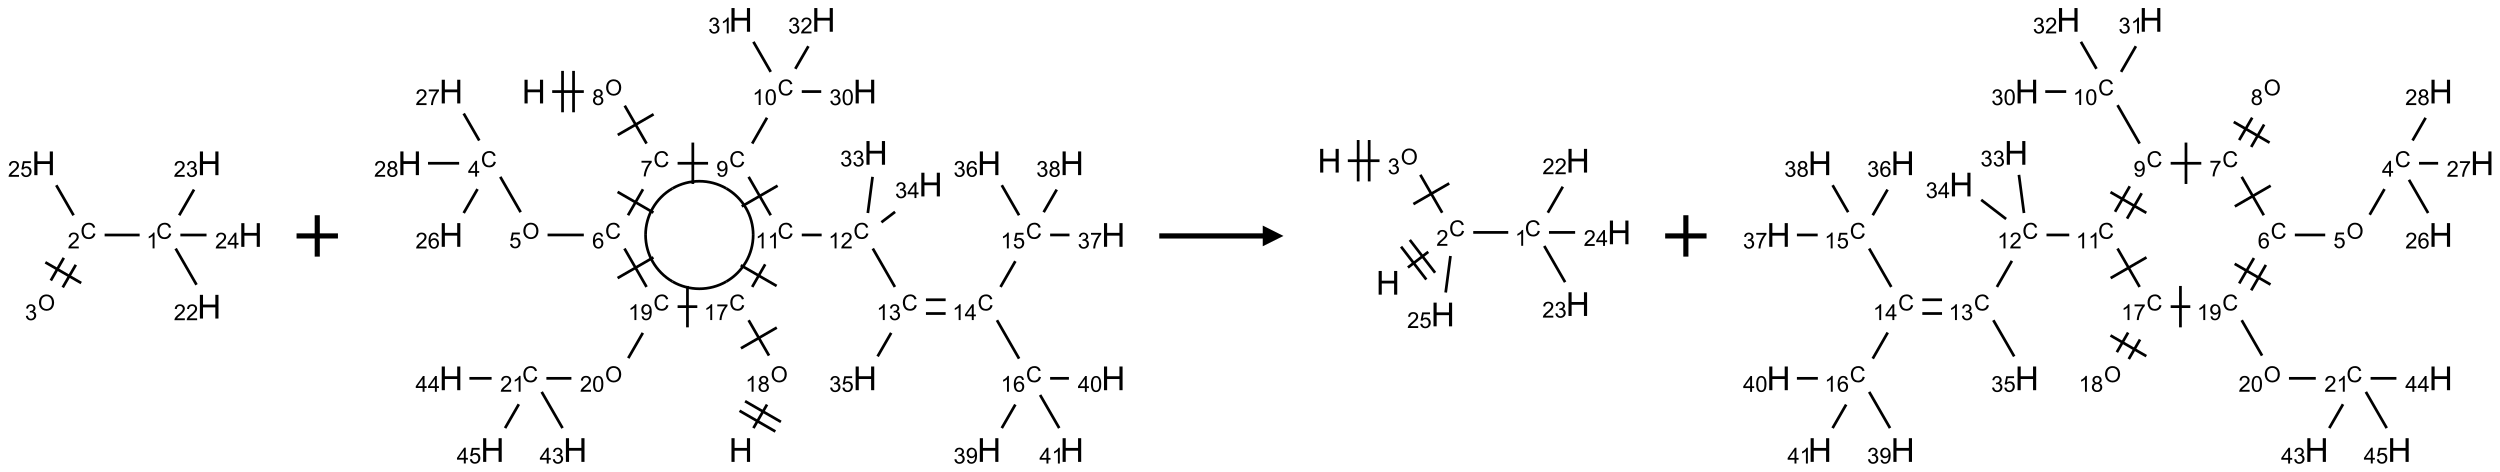 <?xml version="1.0" encoding="UTF-8"?>
<svg xmlns="http://www.w3.org/2000/svg" xmlns:xlink="http://www.w3.org/1999/xlink" width="1208" height="228" viewBox="0 0 1208 228">
<defs>
<g>
<g id="glyph-0-0">
<path d="M 1.332 0 L 1.332 -6.668 L 6.668 -6.668 L 6.668 0 Z M 1.5 -0.168 L 6.5 -0.168 L 6.5 -6.5 L 1.5 -6.5 Z M 1.5 -0.168 "/>
</g>
<g id="glyph-0-1">
<path d="M 6.27 -2.676 L 7.281 -2.422 C 7.07 -1.594 6.688 -0.961 6.137 -0.523 C 5.586 -0.086 4.914 0.129 4.121 0.129 C 3.297 0.129 2.629 -0.039 2.113 -0.371 C 1.598 -0.707 1.203 -1.191 0.934 -1.828 C 0.664 -2.465 0.531 -3.145 0.531 -3.875 C 0.531 -4.672 0.684 -5.363 0.988 -5.957 C 1.293 -6.547 1.723 -6.996 2.285 -7.305 C 2.844 -7.613 3.461 -7.766 4.137 -7.766 C 4.898 -7.766 5.543 -7.57 6.062 -7.184 C 6.582 -6.793 6.945 -6.246 7.152 -5.543 L 6.156 -5.309 C 5.98 -5.863 5.723 -6.266 5.387 -6.52 C 5.051 -6.773 4.625 -6.902 4.113 -6.902 C 3.527 -6.902 3.039 -6.762 2.645 -6.48 C 2.25 -6.199 1.973 -5.82 1.812 -5.348 C 1.652 -4.871 1.574 -4.383 1.574 -3.879 C 1.574 -3.23 1.668 -2.664 1.855 -2.18 C 2.047 -1.695 2.34 -1.332 2.738 -1.094 C 3.137 -0.855 3.57 -0.734 4.035 -0.734 C 4.602 -0.734 5.082 -0.898 5.473 -1.223 C 5.867 -1.551 6.133 -2.035 6.27 -2.676 Z M 6.27 -2.676 "/>
</g>
<g id="glyph-0-2">
<path d="M 3.973 0 L 3.035 0 L 3.035 -5.973 C 2.809 -5.758 2.516 -5.543 2.148 -5.328 C 1.781 -5.113 1.453 -4.953 1.16 -4.844 L 1.16 -5.75 C 1.684 -5.996 2.145 -6.297 2.535 -6.645 C 2.93 -6.996 3.207 -7.336 3.371 -7.668 L 3.973 -7.668 Z M 3.973 0 "/>
</g>
<g id="glyph-0-3">
<path d="M 5.371 -0.902 L 5.371 0 L 0.324 0 C 0.316 -0.227 0.352 -0.441 0.434 -0.652 C 0.562 -0.996 0.766 -1.332 1.051 -1.668 C 1.332 -2 1.742 -2.387 2.277 -2.824 C 3.105 -3.504 3.668 -4.043 3.957 -4.441 C 4.25 -4.84 4.395 -5.215 4.395 -5.566 C 4.395 -5.938 4.262 -6.254 3.996 -6.508 C 3.73 -6.762 3.387 -6.891 2.957 -6.891 C 2.508 -6.891 2.145 -6.754 1.875 -6.484 C 1.605 -6.215 1.469 -5.84 1.465 -5.359 L 0.5 -5.457 C 0.566 -6.176 0.812 -6.727 1.246 -7.102 C 1.676 -7.477 2.254 -7.668 2.98 -7.668 C 3.711 -7.668 4.293 -7.465 4.719 -7.059 C 5.145 -6.652 5.359 -6.148 5.359 -5.547 C 5.359 -5.242 5.297 -4.941 5.172 -4.645 C 5.047 -4.352 4.84 -4.039 4.551 -3.715 C 4.262 -3.387 3.777 -2.938 3.105 -2.371 C 2.543 -1.898 2.18 -1.578 2.02 -1.41 C 1.859 -1.242 1.73 -1.07 1.625 -0.902 Z M 5.371 -0.902 "/>
</g>
<g id="glyph-0-4">
<path d="M 0.516 -3.719 C 0.516 -4.984 0.855 -5.977 1.535 -6.695 C 2.215 -7.414 3.094 -7.77 4.172 -7.77 C 4.875 -7.77 5.512 -7.602 6.078 -7.266 C 6.645 -6.93 7.074 -6.461 7.371 -5.855 C 7.668 -5.254 7.816 -4.57 7.816 -3.809 C 7.816 -3.035 7.66 -2.34 7.348 -1.73 C 7.035 -1.117 6.594 -0.656 6.02 -0.34 C 5.449 -0.027 4.828 0.129 4.168 0.129 C 3.449 0.129 2.805 -0.043 2.238 -0.391 C 1.672 -0.738 1.246 -1.211 0.953 -1.812 C 0.66 -2.414 0.516 -3.047 0.516 -3.719 Z M 1.559 -3.703 C 1.559 -2.781 1.805 -2.059 2.301 -1.527 C 2.793 -1 3.414 -0.734 4.16 -0.734 C 4.922 -0.734 5.547 -1 6.039 -1.535 C 6.531 -2.07 6.777 -2.828 6.777 -3.812 C 6.777 -4.434 6.672 -4.977 6.461 -5.441 C 6.25 -5.902 5.945 -6.262 5.539 -6.52 C 5.133 -6.773 4.68 -6.902 4.176 -6.902 C 3.461 -6.902 2.848 -6.656 2.332 -6.164 C 1.816 -5.672 1.559 -4.852 1.559 -3.703 Z M 1.559 -3.703 "/>
</g>
<g id="glyph-0-5">
<path d="M 0.449 -2.016 L 1.387 -2.141 C 1.492 -1.609 1.676 -1.227 1.934 -0.992 C 2.191 -0.758 2.508 -0.641 2.879 -0.641 C 3.32 -0.641 3.695 -0.793 3.996 -1.098 C 4.301 -1.402 4.453 -1.781 4.453 -2.234 C 4.453 -2.664 4.312 -3.02 4.031 -3.301 C 3.75 -3.578 3.391 -3.719 2.957 -3.719 C 2.781 -3.719 2.562 -3.684 2.297 -3.613 L 2.402 -4.438 C 2.465 -4.43 2.516 -4.426 2.551 -4.426 C 2.949 -4.426 3.312 -4.531 3.629 -4.738 C 3.949 -4.949 4.109 -5.27 4.109 -5.703 C 4.109 -6.047 3.992 -6.332 3.762 -6.559 C 3.527 -6.785 3.227 -6.895 2.859 -6.895 C 2.496 -6.895 2.191 -6.781 1.949 -6.551 C 1.707 -6.324 1.547 -5.98 1.48 -5.52 L 0.543 -5.688 C 0.656 -6.316 0.918 -6.805 1.324 -7.148 C 1.73 -7.492 2.234 -7.668 2.84 -7.668 C 3.254 -7.668 3.641 -7.578 3.988 -7.398 C 4.34 -7.219 4.609 -6.977 4.793 -6.668 C 4.98 -6.359 5.074 -6.031 5.074 -5.684 C 5.074 -5.352 4.984 -5.051 4.809 -4.781 C 4.629 -4.512 4.367 -4.297 4.02 -4.137 C 4.473 -4.031 4.824 -3.816 5.074 -3.488 C 5.324 -3.16 5.449 -2.75 5.449 -2.254 C 5.449 -1.59 5.203 -1.023 4.719 -0.559 C 4.234 -0.098 3.617 0.137 2.875 0.137 C 2.203 0.137 1.648 -0.062 1.207 -0.465 C 0.762 -0.863 0.512 -1.379 0.449 -2.016 Z M 0.449 -2.016 "/>
</g>
<g id="glyph-0-6">
<path d="M 0.441 -2 L 1.426 -2.082 C 1.5 -1.605 1.668 -1.242 1.934 -1.004 C 2.199 -0.762 2.52 -0.641 2.895 -0.641 C 3.348 -0.641 3.73 -0.812 4.043 -1.152 C 4.355 -1.492 4.512 -1.941 4.512 -2.504 C 4.512 -3.039 4.359 -3.461 4.059 -3.77 C 3.758 -4.078 3.367 -4.234 2.879 -4.234 C 2.578 -4.234 2.305 -4.164 2.062 -4.027 C 1.82 -3.891 1.629 -3.715 1.488 -3.496 L 0.609 -3.609 L 1.348 -7.531 L 5.145 -7.531 L 5.145 -6.637 L 2.098 -6.637 L 1.688 -4.582 C 2.145 -4.902 2.625 -5.062 3.129 -5.062 C 3.797 -5.062 4.359 -4.832 4.816 -4.371 C 5.277 -3.91 5.504 -3.312 5.504 -2.59 C 5.504 -1.898 5.305 -1.301 4.902 -0.797 C 4.41 -0.18 3.742 0.129 2.895 0.129 C 2.199 0.129 1.633 -0.062 1.195 -0.453 C 0.758 -0.844 0.504 -1.359 0.441 -2 Z M 0.441 -2 "/>
</g>
<g id="glyph-0-7">
<path d="M 3.449 0 L 3.449 -1.828 L 0.137 -1.828 L 0.137 -2.688 L 3.621 -7.637 L 4.387 -7.637 L 4.387 -2.688 L 5.418 -2.688 L 5.418 -1.828 L 4.387 -1.828 L 4.387 0 Z M 3.449 -2.688 L 3.449 -6.129 L 1.059 -2.688 Z M 3.449 -2.688 "/>
</g>
<g id="glyph-0-8">
<path d="M 1.887 -4.141 C 1.496 -4.281 1.207 -4.484 1.02 -4.75 C 0.832 -5.016 0.738 -5.328 0.738 -5.699 C 0.738 -6.254 0.938 -6.719 1.34 -7.098 C 1.738 -7.477 2.27 -7.668 2.934 -7.668 C 3.598 -7.668 4.137 -7.473 4.543 -7.086 C 4.949 -6.699 5.152 -6.227 5.152 -5.672 C 5.152 -5.316 5.059 -5.008 4.871 -4.746 C 4.688 -4.484 4.406 -4.281 4.027 -4.141 C 4.496 -3.988 4.852 -3.742 5.098 -3.402 C 5.34 -3.062 5.465 -2.656 5.465 -2.184 C 5.465 -1.531 5.234 -0.98 4.77 -0.535 C 4.309 -0.09 3.703 0.129 2.949 0.129 C 2.195 0.129 1.586 -0.094 1.125 -0.539 C 0.664 -0.984 0.434 -1.543 0.434 -2.207 C 0.434 -2.703 0.559 -3.121 0.809 -3.457 C 1.062 -3.793 1.422 -4.02 1.887 -4.141 Z M 1.699 -5.73 C 1.699 -5.367 1.812 -5.074 2.047 -4.844 C 2.281 -4.613 2.582 -4.5 2.953 -4.5 C 3.312 -4.5 3.609 -4.613 3.84 -4.84 C 4.07 -5.066 4.188 -5.348 4.188 -5.676 C 4.188 -6.02 4.07 -6.309 3.832 -6.543 C 3.594 -6.777 3.297 -6.895 2.941 -6.895 C 2.586 -6.895 2.289 -6.781 2.051 -6.551 C 1.816 -6.324 1.699 -6.047 1.699 -5.73 Z M 1.395 -2.203 C 1.395 -1.938 1.461 -1.676 1.586 -1.426 C 1.711 -1.176 1.902 -0.984 2.152 -0.848 C 2.402 -0.711 2.672 -0.641 2.957 -0.641 C 3.406 -0.641 3.777 -0.785 4.066 -1.074 C 4.359 -1.363 4.504 -1.727 4.504 -2.172 C 4.504 -2.625 4.355 -2.996 4.055 -3.293 C 3.754 -3.586 3.379 -3.734 2.926 -3.734 C 2.484 -3.734 2.121 -3.59 1.832 -3.297 C 1.543 -3.004 1.395 -2.641 1.395 -2.203 Z M 1.395 -2.203 "/>
</g>
<g id="glyph-0-9">
<path d="M 0.504 -6.637 L 0.504 -7.535 L 5.449 -7.535 L 5.449 -6.809 C 4.961 -6.289 4.48 -5.602 4.004 -4.746 C 3.527 -3.887 3.156 -3.004 2.895 -2.098 C 2.707 -1.461 2.59 -0.762 2.535 0 L 1.574 0 C 1.582 -0.602 1.703 -1.328 1.926 -2.176 C 2.152 -3.027 2.477 -3.848 2.898 -4.637 C 3.32 -5.426 3.77 -6.094 4.246 -6.637 Z M 0.504 -6.637 "/>
</g>
<g id="glyph-0-10">
<path d="M 5.309 -5.766 L 4.375 -5.691 C 4.293 -6.059 4.172 -6.328 4.02 -6.496 C 3.766 -6.762 3.453 -6.895 3.082 -6.895 C 2.785 -6.895 2.523 -6.812 2.297 -6.645 C 2 -6.43 1.77 -6.117 1.598 -5.703 C 1.43 -5.289 1.34 -4.703 1.332 -3.938 C 1.559 -4.281 1.836 -4.535 2.16 -4.703 C 2.488 -4.871 2.828 -4.953 3.188 -4.953 C 3.812 -4.953 4.344 -4.723 4.785 -4.262 C 5.223 -3.801 5.441 -3.207 5.441 -2.48 C 5.441 -2 5.34 -1.555 5.133 -1.145 C 4.926 -0.73 4.641 -0.418 4.281 -0.199 C 3.922 0.02 3.512 0.129 3.051 0.129 C 2.27 0.129 1.633 -0.156 1.141 -0.73 C 0.648 -1.305 0.402 -2.254 0.402 -3.574 C 0.402 -5.051 0.672 -6.121 1.219 -6.793 C 1.695 -7.375 2.336 -7.668 3.141 -7.668 C 3.742 -7.668 4.234 -7.5 4.617 -7.16 C 5 -6.824 5.23 -6.359 5.309 -5.766 Z M 1.48 -2.473 C 1.48 -2.152 1.547 -1.844 1.684 -1.547 C 1.82 -1.25 2.016 -1.027 2.262 -0.871 C 2.508 -0.719 2.766 -0.641 3.035 -0.641 C 3.434 -0.641 3.773 -0.801 4.059 -1.121 C 4.344 -1.441 4.484 -1.875 4.484 -2.422 C 4.484 -2.949 4.344 -3.367 4.062 -3.668 C 3.781 -3.973 3.426 -4.125 3 -4.125 C 2.578 -4.125 2.219 -3.973 1.922 -3.668 C 1.625 -3.363 1.48 -2.969 1.48 -2.473 Z M 1.48 -2.473 "/>
</g>
<g id="glyph-0-11">
<path d="M 0.582 -1.766 L 1.484 -1.848 C 1.562 -1.426 1.707 -1.117 1.922 -0.926 C 2.137 -0.734 2.414 -0.641 2.75 -0.641 C 3.039 -0.641 3.289 -0.707 3.508 -0.84 C 3.727 -0.973 3.902 -1.148 4.043 -1.367 C 4.18 -1.586 4.297 -1.887 4.391 -2.262 C 4.484 -2.637 4.531 -3.016 4.531 -3.406 C 4.531 -3.449 4.531 -3.512 4.527 -3.594 C 4.34 -3.297 4.082 -3.055 3.758 -2.867 C 3.434 -2.68 3.082 -2.59 2.703 -2.59 C 2.07 -2.59 1.535 -2.816 1.098 -3.277 C 0.66 -3.734 0.441 -4.34 0.441 -5.09 C 0.441 -5.863 0.672 -6.484 1.129 -6.957 C 1.586 -7.43 2.156 -7.668 2.844 -7.668 C 3.34 -7.668 3.793 -7.531 4.207 -7.266 C 4.617 -7 4.93 -6.617 5.145 -6.121 C 5.355 -5.629 5.465 -4.91 5.465 -3.973 C 5.465 -2.996 5.359 -2.223 5.145 -1.645 C 4.934 -1.066 4.617 -0.625 4.199 -0.324 C 3.781 -0.02 3.293 0.129 2.73 0.129 C 2.133 0.129 1.645 -0.035 1.266 -0.367 C 0.887 -0.699 0.66 -1.164 0.582 -1.766 Z M 4.422 -5.137 C 4.422 -5.676 4.277 -6.102 3.992 -6.418 C 3.707 -6.734 3.359 -6.891 2.957 -6.891 C 2.543 -6.891 2.18 -6.719 1.871 -6.379 C 1.562 -6.039 1.406 -5.598 1.406 -5.059 C 1.406 -4.57 1.555 -4.176 1.848 -3.871 C 2.141 -3.566 2.5 -3.418 2.934 -3.418 C 3.367 -3.418 3.723 -3.57 4.004 -3.871 C 4.281 -4.176 4.422 -4.598 4.422 -5.137 Z M 4.422 -5.137 "/>
</g>
<g id="glyph-0-12">
<path d="M 0.441 -3.766 C 0.441 -4.668 0.535 -5.395 0.723 -5.945 C 0.906 -6.496 1.184 -6.922 1.551 -7.219 C 1.918 -7.516 2.375 -7.668 2.934 -7.668 C 3.344 -7.668 3.703 -7.586 4.012 -7.418 C 4.32 -7.254 4.574 -7.016 4.777 -6.707 C 4.977 -6.395 5.137 -6.016 5.25 -5.57 C 5.363 -5.125 5.422 -4.523 5.422 -3.766 C 5.422 -2.871 5.328 -2.148 5.145 -1.598 C 4.961 -1.047 4.688 -0.621 4.32 -0.32 C 3.953 -0.02 3.492 0.129 2.934 0.129 C 2.195 0.129 1.617 -0.133 1.199 -0.66 C 0.695 -1.297 0.441 -2.332 0.441 -3.766 Z M 1.406 -3.766 C 1.406 -2.512 1.555 -1.68 1.848 -1.262 C 2.141 -0.848 2.5 -0.641 2.934 -0.641 C 3.363 -0.641 3.727 -0.848 4.02 -1.266 C 4.312 -1.684 4.457 -2.516 4.457 -3.766 C 4.457 -5.023 4.312 -5.859 4.02 -6.27 C 3.727 -6.684 3.359 -6.891 2.922 -6.891 C 2.492 -6.891 2.148 -6.707 1.891 -6.344 C 1.566 -5.879 1.406 -5.02 1.406 -3.766 Z M 1.406 -3.766 "/>
</g>
<g id="glyph-1-0">
<path d="M 2 0 L 2 -10 L 10 -10 L 10 0 Z M 2.25 -0.25 L 9.75 -0.25 L 9.75 -9.75 L 2.25 -9.75 Z M 2.25 -0.25 "/>
</g>
<g id="glyph-1-1">
<path d="M 1.281 0 L 1.281 -11.453 L 2.797 -11.453 L 2.797 -6.75 L 8.75 -6.75 L 8.75 -11.453 L 10.266 -11.453 L 10.266 0 L 8.75 0 L 8.75 -5.398 L 2.797 -5.398 L 2.797 0 Z M 1.281 0 "/>
</g>
</g>
</defs>
<path fill="none" stroke-width="0.033" stroke-linecap="butt" stroke-linejoin="miter" stroke="rgb(0%, 0%, 0%)" stroke-opacity="1" stroke-miterlimit="10" d="M 1.16 0.866 L 0.737 0.866 " transform="matrix(40, 0, 0, 40, 21.074, 78.914)"/>
<path fill="none" stroke-width="0.033" stroke-linecap="butt" stroke-linejoin="miter" stroke="rgb(0%, 0%, 0%)" stroke-opacity="1" stroke-miterlimit="10" d="M 0.244 1.142 L 0.087 1.416 " transform="matrix(40, 0, 0, 40, 21.074, 78.914)"/>
<path fill="none" stroke-width="0.033" stroke-linecap="butt" stroke-linejoin="miter" stroke="rgb(0%, 0%, 0%)" stroke-opacity="1" stroke-miterlimit="10" d="M 0.389 1.226 L 0.231 1.499 " transform="matrix(40, 0, 0, 40, 21.074, 78.914)"/>
<path fill="none" stroke-width="0.033" stroke-linecap="butt" stroke-linejoin="miter" stroke="rgb(0%, 0%, 0%)" stroke-opacity="1" stroke-miterlimit="10" d="M 0.021 1.196 L 0.454 1.446 " transform="matrix(40, 0, 0, 40, 21.074, 78.914)"/>
<path fill="none" stroke-width="0.033" stroke-linecap="butt" stroke-linejoin="miter" stroke="rgb(0%, 0%, 0%)" stroke-opacity="1" stroke-miterlimit="10" d="M 0.362 0.628 L 0.153 0.265 " transform="matrix(40, 0, 0, 40, 21.074, 78.914)"/>
<path fill="none" stroke-width="0.033" stroke-linecap="butt" stroke-linejoin="miter" stroke="rgb(0%, 0%, 0%)" stroke-opacity="1" stroke-miterlimit="10" d="M 1.595 1.03 L 1.847 1.467 " transform="matrix(40, 0, 0, 40, 21.074, 78.914)"/>
<path fill="none" stroke-width="0.033" stroke-linecap="butt" stroke-linejoin="miter" stroke="rgb(0%, 0%, 0%)" stroke-opacity="1" stroke-miterlimit="10" d="M 1.638 0.628 L 1.817 0.317 " transform="matrix(40, 0, 0, 40, 21.074, 78.914)"/>
<path fill="none" stroke-width="0.033" stroke-linecap="butt" stroke-linejoin="miter" stroke="rgb(0%, 0%, 0%)" stroke-opacity="1" stroke-miterlimit="10" d="M 1.652 0.866 L 1.968 0.866 " transform="matrix(40, 0, 0, 40, 21.074, 78.914)"/>
<g fill="rgb(0%, 0%, 0%)" fill-opacity="1">
<use xlink:href="#glyph-0-1" x="75.48" y="115.398"/>
</g>
<g fill="rgb(0%, 0%, 0%)" fill-opacity="1">
<use xlink:href="#glyph-0-2" x="70.703" y="120.035"/>
</g>
<g fill="rgb(0%, 0%, 0%)" fill-opacity="1">
<use xlink:href="#glyph-0-1" x="38.855" y="115.398"/>
</g>
<g fill="rgb(0%, 0%, 0%)" fill-opacity="1">
<use xlink:href="#glyph-0-3" x="32.684" y="120.035"/>
</g>
<g fill="rgb(0%, 0%, 0%)" fill-opacity="1">
<use xlink:href="#glyph-0-4" x="18.32" y="150.043"/>
</g>
<g fill="rgb(0%, 0%, 0%)" fill-opacity="1">
<use xlink:href="#glyph-0-5" x="12.055" y="154.676"/>
</g>
<g fill="rgb(0%, 0%, 0%)" fill-opacity="1">
<use xlink:href="#glyph-1-1" x="15.301" y="84.641"/>
</g>
<g fill="rgb(0%, 0%, 0%)" fill-opacity="1">
<use xlink:href="#glyph-0-3" x="3.812" y="85.434"/>
<use xlink:href="#glyph-0-6" x="9.745" y="85.434"/>
</g>
<g fill="rgb(0%, 0%, 0%)" fill-opacity="1">
<use xlink:href="#glyph-1-1" x="95.301" y="153.922"/>
</g>
<g fill="rgb(0%, 0%, 0%)" fill-opacity="1">
<use xlink:href="#glyph-0-3" x="83.949" y="154.715"/>
<use xlink:href="#glyph-0-3" x="89.882" y="154.715"/>
</g>
<g fill="rgb(0%, 0%, 0%)" fill-opacity="1">
<use xlink:href="#glyph-1-1" x="95.301" y="84.641"/>
</g>
<g fill="rgb(0%, 0%, 0%)" fill-opacity="1">
<use xlink:href="#glyph-0-3" x="83.871" y="85.434"/>
<use xlink:href="#glyph-0-5" x="89.803" y="85.434"/>
</g>
<g fill="rgb(0%, 0%, 0%)" fill-opacity="1">
<use xlink:href="#glyph-1-1" x="115.301" y="119.281"/>
</g>
<g fill="rgb(0%, 0%, 0%)" fill-opacity="1">
<use xlink:href="#glyph-0-3" x="103.902" y="120.074"/>
<use xlink:href="#glyph-0-7" x="109.835" y="120.074"/>
</g>
<path fill="none" stroke-width="0.062" stroke-linecap="butt" stroke-linejoin="miter" stroke="rgb(0%, 0%, 0%)" stroke-opacity="1" stroke-miterlimit="10" d="M -0 -0 L 0.5 -0 M 0.25 -0.25 L 0.25 0.25 " transform="matrix(40, 0, 0, 40, 143.297, 114)"/>
<path fill="none" stroke-width="0.033" stroke-linecap="butt" stroke-linejoin="miter" stroke="rgb(0%, 0%, 0%)" stroke-opacity="1" stroke-miterlimit="10" d="M 1.722 0.866 L 2.104 0.866 " transform="matrix(40, 0, 0, 40, 197.938, 9.611)"/>
<path fill="none" stroke-width="0.033" stroke-linecap="butt" stroke-linejoin="miter" stroke="rgb(0%, 0%, 0%)" stroke-opacity="1" stroke-miterlimit="10" d="M 1.98 1.116 L 1.98 0.616 " transform="matrix(40, 0, 0, 40, 197.938, 9.611)"/>
<path fill="none" stroke-width="0.033" stroke-linecap="butt" stroke-linejoin="miter" stroke="rgb(0%, 0%, 0%)" stroke-opacity="1" stroke-miterlimit="10" d="M 1.847 1.116 L 1.847 0.616 " transform="matrix(40, 0, 0, 40, 197.938, 9.611)"/>
<path fill="none" stroke-width="0.033" stroke-linecap="butt" stroke-linejoin="miter" stroke="rgb(0%, 0%, 0%)" stroke-opacity="1" stroke-miterlimit="10" d="M 2.598 1.036 L 2.862 1.494 " transform="matrix(40, 0, 0, 40, 197.938, 9.611)"/>
<path fill="none" stroke-width="0.033" stroke-linecap="butt" stroke-linejoin="miter" stroke="rgb(0%, 0%, 0%)" stroke-opacity="1" stroke-miterlimit="10" d="M 2.514 1.39 L 2.947 1.14 " transform="matrix(40, 0, 0, 40, 197.938, 9.611)"/>
<path fill="none" stroke-width="0.033" stroke-linecap="butt" stroke-linejoin="miter" stroke="rgb(0%, 0%, 0%)" stroke-opacity="1" stroke-miterlimit="10" d="M 2.819 2.046 L 2.638 2.36 " transform="matrix(40, 0, 0, 40, 197.938, 9.611)"/>
<path fill="none" stroke-width="0.033" stroke-linecap="butt" stroke-linejoin="miter" stroke="rgb(0%, 0%, 0%)" stroke-opacity="1" stroke-miterlimit="10" d="M 2.512 2.078 L 2.945 2.328 " transform="matrix(40, 0, 0, 40, 197.938, 9.611)"/>
<path fill="none" stroke-width="0.033" stroke-linecap="butt" stroke-linejoin="miter" stroke="rgb(0%, 0%, 0%)" stroke-opacity="1" stroke-miterlimit="10" d="M 2.104 2.598 L 1.666 2.598 " transform="matrix(40, 0, 0, 40, 197.938, 9.611)"/>
<path fill="none" stroke-width="0.033" stroke-linecap="butt" stroke-linejoin="miter" stroke="rgb(0%, 0%, 0%)" stroke-opacity="1" stroke-miterlimit="10" d="M 1.341 2.323 L 1.095 1.896 " transform="matrix(40, 0, 0, 40, 197.938, 9.611)"/>
<path fill="none" stroke-width="0.033" stroke-linecap="butt" stroke-linejoin="miter" stroke="rgb(0%, 0%, 0%)" stroke-opacity="1" stroke-miterlimit="10" d="M 0.82 2.044 L 0.653 2.333 " transform="matrix(40, 0, 0, 40, 197.938, 9.611)"/>
<path fill="none" stroke-width="0.033" stroke-linecap="butt" stroke-linejoin="miter" stroke="rgb(0%, 0%, 0%)" stroke-opacity="1" stroke-miterlimit="10" d="M 0.841 1.457 L 0.653 1.131 " transform="matrix(40, 0, 0, 40, 197.938, 9.611)"/>
<path fill="none" stroke-width="0.033" stroke-linecap="butt" stroke-linejoin="miter" stroke="rgb(0%, 0%, 0%)" stroke-opacity="1" stroke-miterlimit="10" d="M 0.598 1.732 L 0.222 1.732 " transform="matrix(40, 0, 0, 40, 197.938, 9.611)"/>
<path fill="none" stroke-width="0.033" stroke-linecap="butt" stroke-linejoin="miter" stroke="rgb(0%, 0%, 0%)" stroke-opacity="1" stroke-miterlimit="10" d="M 2.595 2.762 L 2.862 3.226 " transform="matrix(40, 0, 0, 40, 197.938, 9.611)"/>
<path fill="none" stroke-width="0.033" stroke-linecap="butt" stroke-linejoin="miter" stroke="rgb(0%, 0%, 0%)" stroke-opacity="1" stroke-miterlimit="10" d="M 2.512 3.119 L 2.945 2.869 " transform="matrix(40, 0, 0, 40, 197.938, 9.611)"/>
<path fill="none" stroke-width="0.033" stroke-linecap="butt" stroke-linejoin="miter" stroke="rgb(0%, 0%, 0%)" stroke-opacity="1" stroke-miterlimit="10" d="M 2.817 3.781 L 2.641 4.086 " transform="matrix(40, 0, 0, 40, 197.938, 9.611)"/>
<path fill="none" stroke-width="0.033" stroke-linecap="butt" stroke-linejoin="miter" stroke="rgb(0%, 0%, 0%)" stroke-opacity="1" stroke-miterlimit="10" d="M 1.954 4.33 L 1.652 4.33 " transform="matrix(40, 0, 0, 40, 197.938, 9.611)"/>
<path fill="none" stroke-width="0.033" stroke-linecap="butt" stroke-linejoin="miter" stroke="rgb(0%, 0%, 0%)" stroke-opacity="1" stroke-miterlimit="10" d="M 1.595 4.494 L 1.847 4.931 " transform="matrix(40, 0, 0, 40, 197.938, 9.611)"/>
<path fill="none" stroke-width="0.033" stroke-linecap="butt" stroke-linejoin="miter" stroke="rgb(0%, 0%, 0%)" stroke-opacity="1" stroke-miterlimit="10" d="M 0.99 4.33 L 0.722 4.33 " transform="matrix(40, 0, 0, 40, 197.938, 9.611)"/>
<path fill="none" stroke-width="0.033" stroke-linecap="butt" stroke-linejoin="miter" stroke="rgb(0%, 0%, 0%)" stroke-opacity="1" stroke-miterlimit="10" d="M 1.319 4.643 L 1.153 4.931 " transform="matrix(40, 0, 0, 40, 197.938, 9.611)"/>
<path fill="none" stroke-width="0.033" stroke-linecap="butt" stroke-linejoin="miter" stroke="rgb(0%, 0%, 0%)" stroke-opacity="1" stroke-miterlimit="10" d="M 3.237 3.464 L 3.475 3.464 " transform="matrix(40, 0, 0, 40, 197.938, 9.611)"/>
<path fill="none" stroke-width="0.033" stroke-linecap="butt" stroke-linejoin="miter" stroke="rgb(0%, 0%, 0%)" stroke-opacity="1" stroke-miterlimit="10" d="M 3.356 3.714 L 3.356 3.214 " transform="matrix(40, 0, 0, 40, 197.938, 9.611)"/>
<path fill="none" stroke-width="0.033" stroke-linecap="butt" stroke-linejoin="miter" stroke="rgb(0%, 0%, 0%)" stroke-opacity="1" stroke-miterlimit="10" d="M 4.095 3.628 L 4.341 4.055 " transform="matrix(40, 0, 0, 40, 197.938, 9.611)"/>
<path fill="none" stroke-width="0.033" stroke-linecap="butt" stroke-linejoin="miter" stroke="rgb(0%, 0%, 0%)" stroke-opacity="1" stroke-miterlimit="10" d="M 4.002 3.967 L 4.435 3.717 " transform="matrix(40, 0, 0, 40, 197.938, 9.611)"/>
<path fill="none" stroke-width="0.033" stroke-linecap="butt" stroke-linejoin="miter" stroke="rgb(0%, 0%, 0%)" stroke-opacity="1" stroke-miterlimit="10" d="M 4.317 4.647 L 4.153 4.931 " transform="matrix(40, 0, 0, 40, 197.938, 9.611)"/>
<path fill="none" stroke-width="0.033" stroke-linecap="butt" stroke-linejoin="miter" stroke="rgb(0%, 0%, 0%)" stroke-opacity="1" stroke-miterlimit="10" d="M 3.985 4.722 L 4.418 4.972 " transform="matrix(40, 0, 0, 40, 197.938, 9.611)"/>
<path fill="none" stroke-width="0.033" stroke-linecap="butt" stroke-linejoin="miter" stroke="rgb(0%, 0%, 0%)" stroke-opacity="1" stroke-miterlimit="10" d="M 4.052 4.606 L 4.485 4.856 " transform="matrix(40, 0, 0, 40, 197.938, 9.611)"/>
<path fill="none" stroke-width="0.033" stroke-linecap="butt" stroke-linejoin="miter" stroke="rgb(0%, 0%, 0%)" stroke-opacity="1" stroke-miterlimit="10" d="M 4.138 3.226 L 4.295 2.953 " transform="matrix(40, 0, 0, 40, 197.938, 9.611)"/>
<path fill="none" stroke-width="0.033" stroke-linecap="butt" stroke-linejoin="miter" stroke="rgb(0%, 0%, 0%)" stroke-opacity="1" stroke-miterlimit="10" d="M 4.433 3.214 L 4 2.964 " transform="matrix(40, 0, 0, 40, 197.938, 9.611)"/>
<path fill="none" stroke-width="0.033" stroke-linecap="butt" stroke-linejoin="miter" stroke="rgb(0%, 0%, 0%)" stroke-opacity="1" stroke-miterlimit="10" d="M 4.737 2.598 L 4.977 2.598 " transform="matrix(40, 0, 0, 40, 197.938, 9.611)"/>
<path fill="none" stroke-width="0.033" stroke-linecap="butt" stroke-linejoin="miter" stroke="rgb(0%, 0%, 0%)" stroke-opacity="1" stroke-miterlimit="10" d="M 5.595 2.762 L 5.862 3.226 " transform="matrix(40, 0, 0, 40, 197.938, 9.611)"/>
<path fill="none" stroke-width="0.033" stroke-linecap="butt" stroke-linejoin="miter" stroke="rgb(0%, 0%, 0%)" stroke-opacity="1" stroke-miterlimit="10" d="M 6.237 3.547 L 6.475 3.547 " transform="matrix(40, 0, 0, 40, 197.938, 9.611)"/>
<path fill="none" stroke-width="0.033" stroke-linecap="butt" stroke-linejoin="miter" stroke="rgb(0%, 0%, 0%)" stroke-opacity="1" stroke-miterlimit="10" d="M 6.237 3.381 L 6.475 3.381 " transform="matrix(40, 0, 0, 40, 197.938, 9.611)"/>
<path fill="none" stroke-width="0.033" stroke-linecap="butt" stroke-linejoin="miter" stroke="rgb(0%, 0%, 0%)" stroke-opacity="1" stroke-miterlimit="10" d="M 7.138 3.226 L 7.317 2.915 " transform="matrix(40, 0, 0, 40, 197.938, 9.611)"/>
<path fill="none" stroke-width="0.033" stroke-linecap="butt" stroke-linejoin="miter" stroke="rgb(0%, 0%, 0%)" stroke-opacity="1" stroke-miterlimit="10" d="M 7.362 2.36 L 7.153 1.997 " transform="matrix(40, 0, 0, 40, 197.938, 9.611)"/>
<path fill="none" stroke-width="0.033" stroke-linecap="butt" stroke-linejoin="miter" stroke="rgb(0%, 0%, 0%)" stroke-opacity="1" stroke-miterlimit="10" d="M 7.737 2.598 L 7.971 2.598 " transform="matrix(40, 0, 0, 40, 197.938, 9.611)"/>
<path fill="none" stroke-width="0.033" stroke-linecap="butt" stroke-linejoin="miter" stroke="rgb(0%, 0%, 0%)" stroke-opacity="1" stroke-miterlimit="10" d="M 7.659 2.323 L 7.817 2.05 " transform="matrix(40, 0, 0, 40, 197.938, 9.611)"/>
<path fill="none" stroke-width="0.033" stroke-linecap="butt" stroke-linejoin="miter" stroke="rgb(0%, 0%, 0%)" stroke-opacity="1" stroke-miterlimit="10" d="M 7.095 3.628 L 7.362 4.092 " transform="matrix(40, 0, 0, 40, 197.938, 9.611)"/>
<path fill="none" stroke-width="0.033" stroke-linecap="butt" stroke-linejoin="miter" stroke="rgb(0%, 0%, 0%)" stroke-opacity="1" stroke-miterlimit="10" d="M 7.317 4.647 L 7.153 4.931 " transform="matrix(40, 0, 0, 40, 197.938, 9.611)"/>
<path fill="none" stroke-width="0.033" stroke-linecap="butt" stroke-linejoin="miter" stroke="rgb(0%, 0%, 0%)" stroke-opacity="1" stroke-miterlimit="10" d="M 7.737 4.33 L 7.964 4.33 " transform="matrix(40, 0, 0, 40, 197.938, 9.611)"/>
<path fill="none" stroke-width="0.033" stroke-linecap="butt" stroke-linejoin="miter" stroke="rgb(0%, 0%, 0%)" stroke-opacity="1" stroke-miterlimit="10" d="M 7.616 4.531 L 7.847 4.931 " transform="matrix(40, 0, 0, 40, 197.938, 9.611)"/>
<path fill="none" stroke-width="0.033" stroke-linecap="butt" stroke-linejoin="miter" stroke="rgb(0%, 0%, 0%)" stroke-opacity="1" stroke-miterlimit="10" d="M 5.817 3.781 L 5.653 4.065 " transform="matrix(40, 0, 0, 40, 197.938, 9.611)"/>
<path fill="none" stroke-width="0.033" stroke-linecap="butt" stroke-linejoin="miter" stroke="rgb(0%, 0%, 0%)" stroke-opacity="1" stroke-miterlimit="10" d="M 5.535 2.333 L 5.592 1.896 " transform="matrix(40, 0, 0, 40, 197.938, 9.611)"/>
<path fill="none" stroke-width="0.033" stroke-linecap="butt" stroke-linejoin="miter" stroke="rgb(0%, 0%, 0%)" stroke-opacity="1" stroke-miterlimit="10" d="M 5.699 2.445 L 5.864 2.319 " transform="matrix(40, 0, 0, 40, 197.938, 9.611)"/>
<path fill="none" stroke-width="0.033" stroke-linecap="butt" stroke-linejoin="miter" stroke="rgb(0%, 0%, 0%)" stroke-opacity="1" stroke-miterlimit="10" d="M 4.362 2.36 L 4.095 1.896 " transform="matrix(40, 0, 0, 40, 197.938, 9.611)"/>
<path fill="none" stroke-width="0.033" stroke-linecap="butt" stroke-linejoin="miter" stroke="rgb(0%, 0%, 0%)" stroke-opacity="1" stroke-miterlimit="10" d="M 4.445 2.003 L 4.012 2.253 " transform="matrix(40, 0, 0, 40, 197.938, 9.611)"/>
<path fill="none" stroke-width="0.033" stroke-linecap="butt" stroke-linejoin="miter" stroke="rgb(0%, 0%, 0%)" stroke-opacity="1" stroke-miterlimit="10" d="M 3.605 1.732 L 3.237 1.732 " transform="matrix(40, 0, 0, 40, 197.938, 9.611)"/>
<path fill="none" stroke-width="0.033" stroke-linecap="butt" stroke-linejoin="miter" stroke="rgb(0%, 0%, 0%)" stroke-opacity="1" stroke-miterlimit="10" d="M 3.421 1.482 L 3.421 1.982 " transform="matrix(40, 0, 0, 40, 197.938, 9.611)"/>
<path fill="none" stroke-width="0.033" stroke-linecap="butt" stroke-linejoin="miter" stroke="rgb(0%, 0%, 0%)" stroke-opacity="1" stroke-miterlimit="10" d="M 4.138 1.494 L 4.317 1.182 " transform="matrix(40, 0, 0, 40, 197.938, 9.611)"/>
<path fill="none" stroke-width="0.033" stroke-linecap="butt" stroke-linejoin="miter" stroke="rgb(0%, 0%, 0%)" stroke-opacity="1" stroke-miterlimit="10" d="M 4.737 0.866 L 4.972 0.866 " transform="matrix(40, 0, 0, 40, 197.938, 9.611)"/>
<path fill="none" stroke-width="0.033" stroke-linecap="butt" stroke-linejoin="miter" stroke="rgb(0%, 0%, 0%)" stroke-opacity="1" stroke-miterlimit="10" d="M 4.362 0.628 L 4.153 0.265 " transform="matrix(40, 0, 0, 40, 197.938, 9.611)"/>
<path fill="none" stroke-width="0.033" stroke-linecap="butt" stroke-linejoin="miter" stroke="rgb(0%, 0%, 0%)" stroke-opacity="1" stroke-miterlimit="10" d="M 4.659 0.591 L 4.817 0.318 " transform="matrix(40, 0, 0, 40, 197.938, 9.611)"/>
<path fill="none" stroke-width="0.033" stroke-linecap="butt" stroke-linejoin="miter" stroke="rgb(0%, 0%, 0%)" stroke-opacity="1" stroke-miterlimit="10" d="M 2.85 2.598 C 2.85 2.366 2.974 2.152 3.175 2.036 " transform="matrix(40, 0, 0, 40, 197.938, 9.611)"/>
<path fill="none" stroke-width="0.033" stroke-linecap="butt" stroke-linejoin="miter" stroke="rgb(0%, 0%, 0%)" stroke-opacity="1" stroke-miterlimit="10" d="M 3.175 3.161 C 2.974 3.045 2.85 2.83 2.85 2.598 " transform="matrix(40, 0, 0, 40, 197.938, 9.611)"/>
<path fill="none" stroke-width="0.033" stroke-linecap="butt" stroke-linejoin="miter" stroke="rgb(0%, 0%, 0%)" stroke-opacity="1" stroke-miterlimit="10" d="M 3.825 3.161 C 3.624 3.277 3.376 3.277 3.175 3.161 " transform="matrix(40, 0, 0, 40, 197.938, 9.611)"/>
<path fill="none" stroke-width="0.033" stroke-linecap="butt" stroke-linejoin="miter" stroke="rgb(0%, 0%, 0%)" stroke-opacity="1" stroke-miterlimit="10" d="M 4.15 2.598 C 4.15 2.83 4.026 3.045 3.825 3.161 " transform="matrix(40, 0, 0, 40, 197.938, 9.611)"/>
<path fill="none" stroke-width="0.033" stroke-linecap="butt" stroke-linejoin="miter" stroke="rgb(0%, 0%, 0%)" stroke-opacity="1" stroke-miterlimit="10" d="M 3.825 2.036 C 4.026 2.152 4.15 2.366 4.15 2.598 " transform="matrix(40, 0, 0, 40, 197.938, 9.611)"/>
<path fill="none" stroke-width="0.033" stroke-linecap="butt" stroke-linejoin="miter" stroke="rgb(0%, 0%, 0%)" stroke-opacity="1" stroke-miterlimit="10" d="M 3.175 2.036 C 3.376 1.92 3.624 1.92 3.825 2.036 " transform="matrix(40, 0, 0, 40, 197.938, 9.611)"/>
<g fill="rgb(0%, 0%, 0%)" fill-opacity="1">
<use xlink:href="#glyph-1-1" x="252.164" y="49.98"/>
</g>
<g fill="rgb(0%, 0%, 0%)" fill-opacity="1">
<use xlink:href="#glyph-0-4" x="292.359" y="46.102"/>
</g>
<g fill="rgb(0%, 0%, 0%)" fill-opacity="1">
<use xlink:href="#glyph-0-8" x="286.078" y="50.734"/>
</g>
<g fill="rgb(0%, 0%, 0%)" fill-opacity="1">
<use xlink:href="#glyph-0-1" x="315.719" y="80.738"/>
</g>
<g fill="rgb(0%, 0%, 0%)" fill-opacity="1">
<use xlink:href="#glyph-0-9" x="309.469" y="85.246"/>
</g>
<g fill="rgb(0%, 0%, 0%)" fill-opacity="1">
<use xlink:href="#glyph-0-1" x="292.344" y="115.379"/>
</g>
<g fill="rgb(0%, 0%, 0%)" fill-opacity="1">
<use xlink:href="#glyph-0-10" x="286.098" y="120.016"/>
</g>
<g fill="rgb(0%, 0%, 0%)" fill-opacity="1">
<use xlink:href="#glyph-0-4" x="252.359" y="115.383"/>
</g>
<g fill="rgb(0%, 0%, 0%)" fill-opacity="1">
<use xlink:href="#glyph-0-6" x="246.035" y="119.883"/>
</g>
<g fill="rgb(0%, 0%, 0%)" fill-opacity="1">
<use xlink:href="#glyph-0-1" x="232.344" y="80.738"/>
</g>
<g fill="rgb(0%, 0%, 0%)" fill-opacity="1">
<use xlink:href="#glyph-0-7" x="226.125" y="85.344"/>
</g>
<g fill="rgb(0%, 0%, 0%)" fill-opacity="1">
<use xlink:href="#glyph-1-1" x="212.164" y="119.262"/>
</g>
<g fill="rgb(0%, 0%, 0%)" fill-opacity="1">
<use xlink:href="#glyph-0-3" x="200.738" y="120.055"/>
<use xlink:href="#glyph-0-10" x="206.671" y="120.055"/>
</g>
<g fill="rgb(0%, 0%, 0%)" fill-opacity="1">
<use xlink:href="#glyph-1-1" x="212.164" y="49.98"/>
</g>
<g fill="rgb(0%, 0%, 0%)" fill-opacity="1">
<use xlink:href="#glyph-0-3" x="200.734" y="50.773"/>
<use xlink:href="#glyph-0-9" x="206.667" y="50.773"/>
</g>
<g fill="rgb(0%, 0%, 0%)" fill-opacity="1">
<use xlink:href="#glyph-1-1" x="192.164" y="84.621"/>
</g>
<g fill="rgb(0%, 0%, 0%)" fill-opacity="1">
<use xlink:href="#glyph-0-3" x="180.719" y="85.414"/>
<use xlink:href="#glyph-0-8" x="186.651" y="85.414"/>
</g>
<g fill="rgb(0%, 0%, 0%)" fill-opacity="1">
<use xlink:href="#glyph-0-1" x="315.719" y="150.02"/>
</g>
<g fill="rgb(0%, 0%, 0%)" fill-opacity="1">
<use xlink:href="#glyph-0-2" x="303.52" y="154.656"/>
<use xlink:href="#glyph-0-11" x="309.452" y="154.656"/>
</g>
<g fill="rgb(0%, 0%, 0%)" fill-opacity="1">
<use xlink:href="#glyph-0-4" x="292.359" y="184.664"/>
</g>
<g fill="rgb(0%, 0%, 0%)" fill-opacity="1">
<use xlink:href="#glyph-0-3" x="280.188" y="189.297"/>
<use xlink:href="#glyph-0-12" x="286.12" y="189.297"/>
</g>
<g fill="rgb(0%, 0%, 0%)" fill-opacity="1">
<use xlink:href="#glyph-0-1" x="252.344" y="184.66"/>
</g>
<g fill="rgb(0%, 0%, 0%)" fill-opacity="1">
<use xlink:href="#glyph-0-3" x="241.637" y="189.297"/>
<use xlink:href="#glyph-0-2" x="247.569" y="189.297"/>
</g>
<g fill="rgb(0%, 0%, 0%)" fill-opacity="1">
<use xlink:href="#glyph-1-1" x="272.164" y="223.184"/>
</g>
<g fill="rgb(0%, 0%, 0%)" fill-opacity="1">
<use xlink:href="#glyph-0-7" x="260.73" y="223.977"/>
<use xlink:href="#glyph-0-5" x="266.663" y="223.977"/>
</g>
<g fill="rgb(0%, 0%, 0%)" fill-opacity="1">
<use xlink:href="#glyph-1-1" x="212.164" y="188.543"/>
</g>
<g fill="rgb(0%, 0%, 0%)" fill-opacity="1">
<use xlink:href="#glyph-0-7" x="200.762" y="189.305"/>
<use xlink:href="#glyph-0-7" x="206.694" y="189.305"/>
</g>
<g fill="rgb(0%, 0%, 0%)" fill-opacity="1">
<use xlink:href="#glyph-1-1" x="232.164" y="223.184"/>
</g>
<g fill="rgb(0%, 0%, 0%)" fill-opacity="1">
<use xlink:href="#glyph-0-7" x="220.676" y="223.945"/>
<use xlink:href="#glyph-0-6" x="226.608" y="223.945"/>
</g>
<g fill="rgb(0%, 0%, 0%)" fill-opacity="1">
<use xlink:href="#glyph-0-1" x="352.344" y="150.02"/>
</g>
<g fill="rgb(0%, 0%, 0%)" fill-opacity="1">
<use xlink:href="#glyph-0-2" x="340.16" y="154.656"/>
<use xlink:href="#glyph-0-9" x="346.092" y="154.656"/>
</g>
<g fill="rgb(0%, 0%, 0%)" fill-opacity="1">
<use xlink:href="#glyph-0-4" x="372.359" y="184.664"/>
</g>
<g fill="rgb(0%, 0%, 0%)" fill-opacity="1">
<use xlink:href="#glyph-0-2" x="360.145" y="189.297"/>
<use xlink:href="#glyph-0-8" x="366.077" y="189.297"/>
</g>
<g fill="rgb(0%, 0%, 0%)" fill-opacity="1">
<use xlink:href="#glyph-1-1" x="352.164" y="223.184"/>
</g>
<g fill="rgb(0%, 0%, 0%)" fill-opacity="1">
<use xlink:href="#glyph-0-1" x="375.719" y="115.379"/>
</g>
<g fill="rgb(0%, 0%, 0%)" fill-opacity="1">
<use xlink:href="#glyph-0-2" x="365.008" y="120.016"/>
<use xlink:href="#glyph-0-2" x="370.94" y="120.016"/>
</g>
<g fill="rgb(0%, 0%, 0%)" fill-opacity="1">
<use xlink:href="#glyph-0-1" x="412.344" y="115.379"/>
</g>
<g fill="rgb(0%, 0%, 0%)" fill-opacity="1">
<use xlink:href="#glyph-0-2" x="400.238" y="120.016"/>
<use xlink:href="#glyph-0-3" x="406.171" y="120.016"/>
</g>
<g fill="rgb(0%, 0%, 0%)" fill-opacity="1">
<use xlink:href="#glyph-0-1" x="435.719" y="150.02"/>
</g>
<g fill="rgb(0%, 0%, 0%)" fill-opacity="1">
<use xlink:href="#glyph-0-2" x="423.535" y="154.656"/>
<use xlink:href="#glyph-0-5" x="429.467" y="154.656"/>
</g>
<g fill="rgb(0%, 0%, 0%)" fill-opacity="1">
<use xlink:href="#glyph-0-1" x="472.344" y="150.02"/>
</g>
<g fill="rgb(0%, 0%, 0%)" fill-opacity="1">
<use xlink:href="#glyph-0-2" x="460.191" y="154.656"/>
<use xlink:href="#glyph-0-7" x="466.124" y="154.656"/>
</g>
<g fill="rgb(0%, 0%, 0%)" fill-opacity="1">
<use xlink:href="#glyph-0-1" x="495.719" y="115.379"/>
</g>
<g fill="rgb(0%, 0%, 0%)" fill-opacity="1">
<use xlink:href="#glyph-0-2" x="483.477" y="120.016"/>
<use xlink:href="#glyph-0-6" x="489.409" y="120.016"/>
</g>
<g fill="rgb(0%, 0%, 0%)" fill-opacity="1">
<use xlink:href="#glyph-1-1" x="472.164" y="84.621"/>
</g>
<g fill="rgb(0%, 0%, 0%)" fill-opacity="1">
<use xlink:href="#glyph-0-5" x="460.738" y="85.414"/>
<use xlink:href="#glyph-0-10" x="466.671" y="85.414"/>
</g>
<g fill="rgb(0%, 0%, 0%)" fill-opacity="1">
<use xlink:href="#glyph-1-1" x="532.164" y="119.262"/>
</g>
<g fill="rgb(0%, 0%, 0%)" fill-opacity="1">
<use xlink:href="#glyph-0-5" x="520.73" y="120.055"/>
<use xlink:href="#glyph-0-9" x="526.663" y="120.055"/>
</g>
<g fill="rgb(0%, 0%, 0%)" fill-opacity="1">
<use xlink:href="#glyph-1-1" x="512.164" y="84.621"/>
</g>
<g fill="rgb(0%, 0%, 0%)" fill-opacity="1">
<use xlink:href="#glyph-0-5" x="500.715" y="85.414"/>
<use xlink:href="#glyph-0-8" x="506.647" y="85.414"/>
</g>
<g fill="rgb(0%, 0%, 0%)" fill-opacity="1">
<use xlink:href="#glyph-0-1" x="495.719" y="184.66"/>
</g>
<g fill="rgb(0%, 0%, 0%)" fill-opacity="1">
<use xlink:href="#glyph-0-2" x="483.539" y="189.297"/>
<use xlink:href="#glyph-0-10" x="489.471" y="189.297"/>
</g>
<g fill="rgb(0%, 0%, 0%)" fill-opacity="1">
<use xlink:href="#glyph-1-1" x="472.164" y="223.184"/>
</g>
<g fill="rgb(0%, 0%, 0%)" fill-opacity="1">
<use xlink:href="#glyph-0-5" x="460.715" y="223.977"/>
<use xlink:href="#glyph-0-11" x="466.647" y="223.977"/>
</g>
<g fill="rgb(0%, 0%, 0%)" fill-opacity="1">
<use xlink:href="#glyph-1-1" x="532.164" y="188.543"/>
</g>
<g fill="rgb(0%, 0%, 0%)" fill-opacity="1">
<use xlink:href="#glyph-0-7" x="520.758" y="189.336"/>
<use xlink:href="#glyph-0-12" x="526.69" y="189.336"/>
</g>
<g fill="rgb(0%, 0%, 0%)" fill-opacity="1">
<use xlink:href="#glyph-1-1" x="512.164" y="223.184"/>
</g>
<g fill="rgb(0%, 0%, 0%)" fill-opacity="1">
<use xlink:href="#glyph-0-7" x="502.207" y="223.977"/>
<use xlink:href="#glyph-0-2" x="508.139" y="223.977"/>
</g>
<g fill="rgb(0%, 0%, 0%)" fill-opacity="1">
<use xlink:href="#glyph-1-1" x="412.164" y="188.543"/>
</g>
<g fill="rgb(0%, 0%, 0%)" fill-opacity="1">
<use xlink:href="#glyph-0-5" x="400.676" y="189.336"/>
<use xlink:href="#glyph-0-6" x="406.608" y="189.336"/>
</g>
<g fill="rgb(0%, 0%, 0%)" fill-opacity="1">
<use xlink:href="#glyph-1-1" x="417.387" y="79.605"/>
</g>
<g fill="rgb(0%, 0%, 0%)" fill-opacity="1">
<use xlink:href="#glyph-0-5" x="405.953" y="80.395"/>
<use xlink:href="#glyph-0-5" x="411.885" y="80.395"/>
</g>
<g fill="rgb(0%, 0%, 0%)" fill-opacity="1">
<use xlink:href="#glyph-1-1" x="443.898" y="94.91"/>
</g>
<g fill="rgb(0%, 0%, 0%)" fill-opacity="1">
<use xlink:href="#glyph-0-5" x="432.496" y="95.703"/>
<use xlink:href="#glyph-0-7" x="438.428" y="95.703"/>
</g>
<g fill="rgb(0%, 0%, 0%)" fill-opacity="1">
<use xlink:href="#glyph-0-1" x="352.344" y="80.738"/>
</g>
<g fill="rgb(0%, 0%, 0%)" fill-opacity="1">
<use xlink:href="#glyph-0-11" x="346.078" y="85.375"/>
</g>
<g fill="rgb(0%, 0%, 0%)" fill-opacity="1">
<use xlink:href="#glyph-0-1" x="375.719" y="46.098"/>
</g>
<g fill="rgb(0%, 0%, 0%)" fill-opacity="1">
<use xlink:href="#glyph-0-2" x="363.562" y="50.734"/>
<use xlink:href="#glyph-0-12" x="369.495" y="50.734"/>
</g>
<g fill="rgb(0%, 0%, 0%)" fill-opacity="1">
<use xlink:href="#glyph-1-1" x="412.164" y="49.98"/>
</g>
<g fill="rgb(0%, 0%, 0%)" fill-opacity="1">
<use xlink:href="#glyph-0-5" x="400.758" y="50.773"/>
<use xlink:href="#glyph-0-12" x="406.69" y="50.773"/>
</g>
<g fill="rgb(0%, 0%, 0%)" fill-opacity="1">
<use xlink:href="#glyph-1-1" x="352.164" y="15.34"/>
</g>
<g fill="rgb(0%, 0%, 0%)" fill-opacity="1">
<use xlink:href="#glyph-0-5" x="342.207" y="16.133"/>
<use xlink:href="#glyph-0-2" x="348.139" y="16.133"/>
</g>
<g fill="rgb(0%, 0%, 0%)" fill-opacity="1">
<use xlink:href="#glyph-1-1" x="392.164" y="15.34"/>
</g>
<g fill="rgb(0%, 0%, 0%)" fill-opacity="1">
<use xlink:href="#glyph-0-5" x="380.809" y="16.133"/>
<use xlink:href="#glyph-0-3" x="386.741" y="16.133"/>
</g>
<path fill-rule="nonzero" fill="rgb(0%, 0%, 0%)" fill-opacity="1" d="M 560.16 115.25 L 610.16 115.25 L 610.16 119 L 620.16 114 L 610.16 109 L 610.16 112.75 L 560.16 112.75 "/>
<path fill="none" stroke-width="0.033" stroke-linecap="butt" stroke-linejoin="miter" stroke="rgb(0%, 0%, 0%)" stroke-opacity="1" stroke-miterlimit="10" d="M 0.948 1.29 L 1.194 1.101 " transform="matrix(40, 0, 0, 40, 642.387, 77.658)"/>
<path fill="none" stroke-width="0.033" stroke-linecap="butt" stroke-linejoin="miter" stroke="rgb(0%, 0%, 0%)" stroke-opacity="1" stroke-miterlimit="10" d="M 1.276 1.353 L 0.971 0.957 " transform="matrix(40, 0, 0, 40, 642.387, 77.658)"/>
<path fill="none" stroke-width="0.033" stroke-linecap="butt" stroke-linejoin="miter" stroke="rgb(0%, 0%, 0%)" stroke-opacity="1" stroke-miterlimit="10" d="M 1.17 1.435 L 0.865 1.038 " transform="matrix(40, 0, 0, 40, 642.387, 77.658)"/>
<path fill="none" stroke-width="0.033" stroke-linecap="butt" stroke-linejoin="miter" stroke="rgb(0%, 0%, 0%)" stroke-opacity="1" stroke-miterlimit="10" d="M 1.737 0.866 L 2.16 0.866 " transform="matrix(40, 0, 0, 40, 642.387, 77.658)"/>
<path fill="none" stroke-width="0.033" stroke-linecap="butt" stroke-linejoin="miter" stroke="rgb(0%, 0%, 0%)" stroke-opacity="1" stroke-miterlimit="10" d="M 2.638 0.628 L 2.819 0.314 " transform="matrix(40, 0, 0, 40, 642.387, 77.658)"/>
<path fill="none" stroke-width="0.033" stroke-linecap="butt" stroke-linejoin="miter" stroke="rgb(0%, 0%, 0%)" stroke-opacity="1" stroke-miterlimit="10" d="M 2.595 1.03 L 2.847 1.467 " transform="matrix(40, 0, 0, 40, 642.387, 77.658)"/>
<path fill="none" stroke-width="0.033" stroke-linecap="butt" stroke-linejoin="miter" stroke="rgb(0%, 0%, 0%)" stroke-opacity="1" stroke-miterlimit="10" d="M 2.652 0.866 L 2.968 0.866 " transform="matrix(40, 0, 0, 40, 642.387, 77.658)"/>
<path fill="none" stroke-width="0.033" stroke-linecap="butt" stroke-linejoin="miter" stroke="rgb(0%, 0%, 0%)" stroke-opacity="1" stroke-miterlimit="10" d="M 1.362 0.628 L 1.098 0.17 " transform="matrix(40, 0, 0, 40, 642.387, 77.658)"/>
<path fill="none" stroke-width="0.033" stroke-linecap="butt" stroke-linejoin="miter" stroke="rgb(0%, 0%, 0%)" stroke-opacity="1" stroke-miterlimit="10" d="M 1.447 0.274 L 1.014 0.524 " transform="matrix(40, 0, 0, 40, 642.387, 77.658)"/>
<path fill="none" stroke-width="0.033" stroke-linecap="butt" stroke-linejoin="miter" stroke="rgb(0%, 0%, 0%)" stroke-opacity="1" stroke-miterlimit="10" d="M 0.605 0 L 0.222 0 " transform="matrix(40, 0, 0, 40, 642.387, 77.658)"/>
<path fill="none" stroke-width="0.033" stroke-linecap="butt" stroke-linejoin="miter" stroke="rgb(0%, 0%, 0%)" stroke-opacity="1" stroke-miterlimit="10" d="M 0.347 -0.25 L 0.347 0.25 " transform="matrix(40, 0, 0, 40, 642.387, 77.658)"/>
<path fill="none" stroke-width="0.033" stroke-linecap="butt" stroke-linejoin="miter" stroke="rgb(0%, 0%, 0%)" stroke-opacity="1" stroke-miterlimit="10" d="M 0.48 -0.25 L 0.48 0.25 " transform="matrix(40, 0, 0, 40, 642.387, 77.658)"/>
<path fill="none" stroke-width="0.033" stroke-linecap="butt" stroke-linejoin="miter" stroke="rgb(0%, 0%, 0%)" stroke-opacity="1" stroke-miterlimit="10" d="M 1.462 1.151 L 1.404 1.592 " transform="matrix(40, 0, 0, 40, 642.387, 77.658)"/>
<g fill="rgb(0%, 0%, 0%)" fill-opacity="1">
<use xlink:href="#glyph-1-1" x="664.879" y="142.379"/>
</g>
<g fill="rgb(0%, 0%, 0%)" fill-opacity="1">
<use xlink:href="#glyph-0-1" x="700.168" y="114.145"/>
</g>
<g fill="rgb(0%, 0%, 0%)" fill-opacity="1">
<use xlink:href="#glyph-0-3" x="693.996" y="118.781"/>
</g>
<g fill="rgb(0%, 0%, 0%)" fill-opacity="1">
<use xlink:href="#glyph-0-1" x="736.793" y="114.145"/>
</g>
<g fill="rgb(0%, 0%, 0%)" fill-opacity="1">
<use xlink:href="#glyph-0-2" x="732.016" y="118.781"/>
</g>
<g fill="rgb(0%, 0%, 0%)" fill-opacity="1">
<use xlink:href="#glyph-1-1" x="756.613" y="83.387"/>
</g>
<g fill="rgb(0%, 0%, 0%)" fill-opacity="1">
<use xlink:href="#glyph-0-3" x="745.262" y="84.18"/>
<use xlink:href="#glyph-0-3" x="751.194" y="84.18"/>
</g>
<g fill="rgb(0%, 0%, 0%)" fill-opacity="1">
<use xlink:href="#glyph-1-1" x="756.613" y="152.668"/>
</g>
<g fill="rgb(0%, 0%, 0%)" fill-opacity="1">
<use xlink:href="#glyph-0-3" x="745.184" y="153.461"/>
<use xlink:href="#glyph-0-5" x="751.116" y="153.461"/>
</g>
<g fill="rgb(0%, 0%, 0%)" fill-opacity="1">
<use xlink:href="#glyph-1-1" x="776.613" y="118.027"/>
</g>
<g fill="rgb(0%, 0%, 0%)" fill-opacity="1">
<use xlink:href="#glyph-0-3" x="765.215" y="118.82"/>
<use xlink:href="#glyph-0-7" x="771.147" y="118.82"/>
</g>
<g fill="rgb(0%, 0%, 0%)" fill-opacity="1">
<use xlink:href="#glyph-0-4" x="676.809" y="79.508"/>
</g>
<g fill="rgb(0%, 0%, 0%)" fill-opacity="1">
<use xlink:href="#glyph-0-5" x="670.543" y="84.141"/>
</g>
<g fill="rgb(0%, 0%, 0%)" fill-opacity="1">
<use xlink:href="#glyph-1-1" x="636.613" y="83.387"/>
</g>
<g fill="rgb(0%, 0%, 0%)" fill-opacity="1">
<use xlink:href="#glyph-1-1" x="691.395" y="157.684"/>
</g>
<g fill="rgb(0%, 0%, 0%)" fill-opacity="1">
<use xlink:href="#glyph-0-3" x="679.902" y="158.477"/>
<use xlink:href="#glyph-0-6" x="685.835" y="158.477"/>
</g>
<path fill="none" stroke-width="0.062" stroke-linecap="butt" stroke-linejoin="miter" stroke="rgb(0%, 0%, 0%)" stroke-opacity="1" stroke-miterlimit="10" d="M 0 -0 L 0.5 -0 M 0.25 -0.25 L 0.25 0.25 " transform="matrix(40, 0, 0, 40, 804.609, 114)"/>
<path fill="none" stroke-width="0.033" stroke-linecap="butt" stroke-linejoin="miter" stroke="rgb(0%, 0%, 0%)" stroke-opacity="1" stroke-miterlimit="10" d="M 7.32 2.044 L 7.141 2.354 " transform="matrix(40, 0, 0, 40, 859.387, 9.611)"/>
<path fill="none" stroke-width="0.033" stroke-linecap="butt" stroke-linejoin="miter" stroke="rgb(0%, 0%, 0%)" stroke-opacity="1" stroke-miterlimit="10" d="M 6.604 2.598 L 6.237 2.598 " transform="matrix(40, 0, 0, 40, 859.387, 9.611)"/>
<path fill="none" stroke-width="0.033" stroke-linecap="butt" stroke-linejoin="miter" stroke="rgb(0%, 0%, 0%)" stroke-opacity="1" stroke-miterlimit="10" d="M 5.743 2.877 L 5.565 3.184 " transform="matrix(40, 0, 0, 40, 859.387, 9.611)"/>
<path fill="none" stroke-width="0.033" stroke-linecap="butt" stroke-linejoin="miter" stroke="rgb(0%, 0%, 0%)" stroke-opacity="1" stroke-miterlimit="10" d="M 5.887 2.96 L 5.71 3.267 " transform="matrix(40, 0, 0, 40, 859.387, 9.611)"/>
<path fill="none" stroke-width="0.033" stroke-linecap="butt" stroke-linejoin="miter" stroke="rgb(0%, 0%, 0%)" stroke-opacity="1" stroke-miterlimit="10" d="M 5.51 2.947 L 5.943 3.197 " transform="matrix(40, 0, 0, 40, 859.387, 9.611)"/>
<path fill="none" stroke-width="0.033" stroke-linecap="butt" stroke-linejoin="miter" stroke="rgb(0%, 0%, 0%)" stroke-opacity="1" stroke-miterlimit="10" d="M 5.595 3.628 L 5.841 4.055 " transform="matrix(40, 0, 0, 40, 859.387, 9.611)"/>
<path fill="none" stroke-width="0.033" stroke-linecap="butt" stroke-linejoin="miter" stroke="rgb(0%, 0%, 0%)" stroke-opacity="1" stroke-miterlimit="10" d="M 6.166 4.33 L 6.49 4.33 " transform="matrix(40, 0, 0, 40, 859.387, 9.611)"/>
<path fill="none" stroke-width="0.033" stroke-linecap="butt" stroke-linejoin="miter" stroke="rgb(0%, 0%, 0%)" stroke-opacity="1" stroke-miterlimit="10" d="M 6.819 4.643 L 6.653 4.931 " transform="matrix(40, 0, 0, 40, 859.387, 9.611)"/>
<path fill="none" stroke-width="0.033" stroke-linecap="butt" stroke-linejoin="miter" stroke="rgb(0%, 0%, 0%)" stroke-opacity="1" stroke-miterlimit="10" d="M 7.152 4.33 L 7.464 4.33 " transform="matrix(40, 0, 0, 40, 859.387, 9.611)"/>
<path fill="none" stroke-width="0.033" stroke-linecap="butt" stroke-linejoin="miter" stroke="rgb(0%, 0%, 0%)" stroke-opacity="1" stroke-miterlimit="10" d="M 7.095 4.494 L 7.347 4.931 " transform="matrix(40, 0, 0, 40, 859.387, 9.611)"/>
<path fill="none" stroke-width="0.033" stroke-linecap="butt" stroke-linejoin="miter" stroke="rgb(0%, 0%, 0%)" stroke-opacity="1" stroke-miterlimit="10" d="M 4.974 3.464 L 4.737 3.464 " transform="matrix(40, 0, 0, 40, 859.387, 9.611)"/>
<path fill="none" stroke-width="0.033" stroke-linecap="butt" stroke-linejoin="miter" stroke="rgb(0%, 0%, 0%)" stroke-opacity="1" stroke-miterlimit="10" d="M 4.855 3.214 L 4.855 3.714 " transform="matrix(40, 0, 0, 40, 859.387, 9.611)"/>
<path fill="none" stroke-width="0.033" stroke-linecap="butt" stroke-linejoin="miter" stroke="rgb(0%, 0%, 0%)" stroke-opacity="1" stroke-miterlimit="10" d="M 4.223 3.777 L 4.087 4.014 " transform="matrix(40, 0, 0, 40, 859.387, 9.611)"/>
<path fill="none" stroke-width="0.033" stroke-linecap="butt" stroke-linejoin="miter" stroke="rgb(0%, 0%, 0%)" stroke-opacity="1" stroke-miterlimit="10" d="M 4.367 3.861 L 4.231 4.097 " transform="matrix(40, 0, 0, 40, 859.387, 9.611)"/>
<path fill="none" stroke-width="0.033" stroke-linecap="butt" stroke-linejoin="miter" stroke="rgb(0%, 0%, 0%)" stroke-opacity="1" stroke-miterlimit="10" d="M 4.01 3.812 L 4.443 4.062 " transform="matrix(40, 0, 0, 40, 859.387, 9.611)"/>
<path fill="none" stroke-width="0.033" stroke-linecap="butt" stroke-linejoin="miter" stroke="rgb(0%, 0%, 0%)" stroke-opacity="1" stroke-miterlimit="10" d="M 4.362 3.226 L 4.095 2.762 " transform="matrix(40, 0, 0, 40, 859.387, 9.611)"/>
<path fill="none" stroke-width="0.033" stroke-linecap="butt" stroke-linejoin="miter" stroke="rgb(0%, 0%, 0%)" stroke-opacity="1" stroke-miterlimit="10" d="M 4.445 2.869 L 4.012 3.119 " transform="matrix(40, 0, 0, 40, 859.387, 9.611)"/>
<path fill="none" stroke-width="0.033" stroke-linecap="butt" stroke-linejoin="miter" stroke="rgb(0%, 0%, 0%)" stroke-opacity="1" stroke-miterlimit="10" d="M 3.512 2.598 L 3.237 2.598 " transform="matrix(40, 0, 0, 40, 859.387, 9.611)"/>
<path fill="none" stroke-width="0.033" stroke-linecap="butt" stroke-linejoin="miter" stroke="rgb(0%, 0%, 0%)" stroke-opacity="1" stroke-miterlimit="10" d="M 2.819 2.911 L 2.638 3.226 " transform="matrix(40, 0, 0, 40, 859.387, 9.611)"/>
<path fill="none" stroke-width="0.033" stroke-linecap="butt" stroke-linejoin="miter" stroke="rgb(0%, 0%, 0%)" stroke-opacity="1" stroke-miterlimit="10" d="M 1.975 3.381 L 1.737 3.381 " transform="matrix(40, 0, 0, 40, 859.387, 9.611)"/>
<path fill="none" stroke-width="0.033" stroke-linecap="butt" stroke-linejoin="miter" stroke="rgb(0%, 0%, 0%)" stroke-opacity="1" stroke-miterlimit="10" d="M 1.975 3.547 L 1.737 3.547 " transform="matrix(40, 0, 0, 40, 859.387, 9.611)"/>
<path fill="none" stroke-width="0.033" stroke-linecap="butt" stroke-linejoin="miter" stroke="rgb(0%, 0%, 0%)" stroke-opacity="1" stroke-miterlimit="10" d="M 1.362 3.226 L 1.095 2.762 " transform="matrix(40, 0, 0, 40, 859.387, 9.611)"/>
<path fill="none" stroke-width="0.033" stroke-linecap="butt" stroke-linejoin="miter" stroke="rgb(0%, 0%, 0%)" stroke-opacity="1" stroke-miterlimit="10" d="M 1.138 2.36 L 1.317 2.05 " transform="matrix(40, 0, 0, 40, 859.387, 9.611)"/>
<path fill="none" stroke-width="0.033" stroke-linecap="butt" stroke-linejoin="miter" stroke="rgb(0%, 0%, 0%)" stroke-opacity="1" stroke-miterlimit="10" d="M 0.473 2.598 L 0.222 2.598 " transform="matrix(40, 0, 0, 40, 859.387, 9.611)"/>
<path fill="none" stroke-width="0.033" stroke-linecap="butt" stroke-linejoin="miter" stroke="rgb(0%, 0%, 0%)" stroke-opacity="1" stroke-miterlimit="10" d="M 0.841 2.323 L 0.653 1.997 " transform="matrix(40, 0, 0, 40, 859.387, 9.611)"/>
<path fill="none" stroke-width="0.033" stroke-linecap="butt" stroke-linejoin="miter" stroke="rgb(0%, 0%, 0%)" stroke-opacity="1" stroke-miterlimit="10" d="M 1.319 3.777 L 1.138 4.092 " transform="matrix(40, 0, 0, 40, 859.387, 9.611)"/>
<path fill="none" stroke-width="0.033" stroke-linecap="butt" stroke-linejoin="miter" stroke="rgb(0%, 0%, 0%)" stroke-opacity="1" stroke-miterlimit="10" d="M 1.095 4.494 L 1.347 4.931 " transform="matrix(40, 0, 0, 40, 859.387, 9.611)"/>
<path fill="none" stroke-width="0.033" stroke-linecap="butt" stroke-linejoin="miter" stroke="rgb(0%, 0%, 0%)" stroke-opacity="1" stroke-miterlimit="10" d="M 0.475 4.33 L 0.222 4.33 " transform="matrix(40, 0, 0, 40, 859.387, 9.611)"/>
<path fill="none" stroke-width="0.033" stroke-linecap="butt" stroke-linejoin="miter" stroke="rgb(0%, 0%, 0%)" stroke-opacity="1" stroke-miterlimit="10" d="M 0.817 4.647 L 0.653 4.931 " transform="matrix(40, 0, 0, 40, 859.387, 9.611)"/>
<path fill="none" stroke-width="0.033" stroke-linecap="butt" stroke-linejoin="miter" stroke="rgb(0%, 0%, 0%)" stroke-opacity="1" stroke-miterlimit="10" d="M 2.595 3.628 L 2.847 4.065 " transform="matrix(40, 0, 0, 40, 859.387, 9.611)"/>
<path fill="none" stroke-width="0.033" stroke-linecap="butt" stroke-linejoin="miter" stroke="rgb(0%, 0%, 0%)" stroke-opacity="1" stroke-miterlimit="10" d="M 2.965 2.333 L 2.904 1.872 " transform="matrix(40, 0, 0, 40, 859.387, 9.611)"/>
<path fill="none" stroke-width="0.033" stroke-linecap="butt" stroke-linejoin="miter" stroke="rgb(0%, 0%, 0%)" stroke-opacity="1" stroke-miterlimit="10" d="M 2.749 2.405 L 2.448 2.174 " transform="matrix(40, 0, 0, 40, 859.387, 9.611)"/>
<path fill="none" stroke-width="0.033" stroke-linecap="butt" stroke-linejoin="miter" stroke="rgb(0%, 0%, 0%)" stroke-opacity="1" stroke-miterlimit="10" d="M 4.21 2.401 L 4.387 2.094 " transform="matrix(40, 0, 0, 40, 859.387, 9.611)"/>
<path fill="none" stroke-width="0.033" stroke-linecap="butt" stroke-linejoin="miter" stroke="rgb(0%, 0%, 0%)" stroke-opacity="1" stroke-miterlimit="10" d="M 4.065 2.318 L 4.243 2.01 " transform="matrix(40, 0, 0, 40, 859.387, 9.611)"/>
<path fill="none" stroke-width="0.033" stroke-linecap="butt" stroke-linejoin="miter" stroke="rgb(0%, 0%, 0%)" stroke-opacity="1" stroke-miterlimit="10" d="M 4.443 2.331 L 4.01 2.081 " transform="matrix(40, 0, 0, 40, 859.387, 9.611)"/>
<path fill="none" stroke-width="0.033" stroke-linecap="butt" stroke-linejoin="miter" stroke="rgb(0%, 0%, 0%)" stroke-opacity="1" stroke-miterlimit="10" d="M 4.362 1.494 L 4.095 1.03 " transform="matrix(40, 0, 0, 40, 859.387, 9.611)"/>
<path fill="none" stroke-width="0.033" stroke-linecap="butt" stroke-linejoin="miter" stroke="rgb(0%, 0%, 0%)" stroke-opacity="1" stroke-miterlimit="10" d="M 3.475 0.866 L 3.222 0.866 " transform="matrix(40, 0, 0, 40, 859.387, 9.611)"/>
<path fill="none" stroke-width="0.033" stroke-linecap="butt" stroke-linejoin="miter" stroke="rgb(0%, 0%, 0%)" stroke-opacity="1" stroke-miterlimit="10" d="M 4.138 0.628 L 4.317 0.318 " transform="matrix(40, 0, 0, 40, 859.387, 9.611)"/>
<path fill="none" stroke-width="0.033" stroke-linecap="butt" stroke-linejoin="miter" stroke="rgb(0%, 0%, 0%)" stroke-opacity="1" stroke-miterlimit="10" d="M 3.841 0.591 L 3.653 0.265 " transform="matrix(40, 0, 0, 40, 859.387, 9.611)"/>
<path fill="none" stroke-width="0.033" stroke-linecap="butt" stroke-linejoin="miter" stroke="rgb(0%, 0%, 0%)" stroke-opacity="1" stroke-miterlimit="10" d="M 4.737 1.732 L 5.107 1.732 " transform="matrix(40, 0, 0, 40, 859.387, 9.611)"/>
<path fill="none" stroke-width="0.033" stroke-linecap="butt" stroke-linejoin="miter" stroke="rgb(0%, 0%, 0%)" stroke-opacity="1" stroke-miterlimit="10" d="M 4.922 1.982 L 4.922 1.482 " transform="matrix(40, 0, 0, 40, 859.387, 9.611)"/>
<path fill="none" stroke-width="0.033" stroke-linecap="butt" stroke-linejoin="miter" stroke="rgb(0%, 0%, 0%)" stroke-opacity="1" stroke-miterlimit="10" d="M 5.595 1.896 L 5.862 2.36 " transform="matrix(40, 0, 0, 40, 859.387, 9.611)"/>
<path fill="none" stroke-width="0.033" stroke-linecap="butt" stroke-linejoin="miter" stroke="rgb(0%, 0%, 0%)" stroke-opacity="1" stroke-miterlimit="10" d="M 5.512 2.253 L 5.945 2.003 " transform="matrix(40, 0, 0, 40, 859.387, 9.611)"/>
<path fill="none" stroke-width="0.033" stroke-linecap="butt" stroke-linejoin="miter" stroke="rgb(0%, 0%, 0%)" stroke-opacity="1" stroke-miterlimit="10" d="M 5.71 1.535 L 5.866 1.264 " transform="matrix(40, 0, 0, 40, 859.387, 9.611)"/>
<path fill="none" stroke-width="0.033" stroke-linecap="butt" stroke-linejoin="miter" stroke="rgb(0%, 0%, 0%)" stroke-opacity="1" stroke-miterlimit="10" d="M 5.565 1.452 L 5.722 1.181 " transform="matrix(40, 0, 0, 40, 859.387, 9.611)"/>
<path fill="none" stroke-width="0.033" stroke-linecap="butt" stroke-linejoin="miter" stroke="rgb(0%, 0%, 0%)" stroke-opacity="1" stroke-miterlimit="10" d="M 5.932 1.483 L 5.499 1.233 " transform="matrix(40, 0, 0, 40, 859.387, 9.611)"/>
<path fill="none" stroke-width="0.033" stroke-linecap="butt" stroke-linejoin="miter" stroke="rgb(0%, 0%, 0%)" stroke-opacity="1" stroke-miterlimit="10" d="M 7.616 1.932 L 7.847 2.333 " transform="matrix(40, 0, 0, 40, 859.387, 9.611)"/>
<path fill="none" stroke-width="0.033" stroke-linecap="butt" stroke-linejoin="miter" stroke="rgb(0%, 0%, 0%)" stroke-opacity="1" stroke-miterlimit="10" d="M 7.737 1.732 L 7.968 1.732 " transform="matrix(40, 0, 0, 40, 859.387, 9.611)"/>
<path fill="none" stroke-width="0.033" stroke-linecap="butt" stroke-linejoin="miter" stroke="rgb(0%, 0%, 0%)" stroke-opacity="1" stroke-miterlimit="10" d="M 7.659 1.457 L 7.817 1.183 " transform="matrix(40, 0, 0, 40, 859.387, 9.611)"/>
<g fill="rgb(0%, 0%, 0%)" fill-opacity="1">
<use xlink:href="#glyph-0-1" x="1157.168" y="80.738"/>
</g>
<g fill="rgb(0%, 0%, 0%)" fill-opacity="1">
<use xlink:href="#glyph-0-7" x="1150.949" y="85.344"/>
</g>
<g fill="rgb(0%, 0%, 0%)" fill-opacity="1">
<use xlink:href="#glyph-0-4" x="1133.809" y="115.383"/>
</g>
<g fill="rgb(0%, 0%, 0%)" fill-opacity="1">
<use xlink:href="#glyph-0-6" x="1127.484" y="119.883"/>
</g>
<g fill="rgb(0%, 0%, 0%)" fill-opacity="1">
<use xlink:href="#glyph-0-1" x="1097.168" y="115.379"/>
</g>
<g fill="rgb(0%, 0%, 0%)" fill-opacity="1">
<use xlink:href="#glyph-0-10" x="1090.922" y="120.016"/>
</g>
<g fill="rgb(0%, 0%, 0%)" fill-opacity="1">
<use xlink:href="#glyph-0-1" x="1073.793" y="150.02"/>
</g>
<g fill="rgb(0%, 0%, 0%)" fill-opacity="1">
<use xlink:href="#glyph-0-2" x="1061.594" y="154.656"/>
<use xlink:href="#glyph-0-11" x="1067.526" y="154.656"/>
</g>
<g fill="rgb(0%, 0%, 0%)" fill-opacity="1">
<use xlink:href="#glyph-0-4" x="1093.809" y="184.664"/>
</g>
<g fill="rgb(0%, 0%, 0%)" fill-opacity="1">
<use xlink:href="#glyph-0-3" x="1081.637" y="189.297"/>
<use xlink:href="#glyph-0-12" x="1087.569" y="189.297"/>
</g>
<g fill="rgb(0%, 0%, 0%)" fill-opacity="1">
<use xlink:href="#glyph-0-1" x="1133.793" y="184.66"/>
</g>
<g fill="rgb(0%, 0%, 0%)" fill-opacity="1">
<use xlink:href="#glyph-0-3" x="1123.086" y="189.297"/>
<use xlink:href="#glyph-0-2" x="1129.018" y="189.297"/>
</g>
<g fill="rgb(0%, 0%, 0%)" fill-opacity="1">
<use xlink:href="#glyph-1-1" x="1113.613" y="223.184"/>
</g>
<g fill="rgb(0%, 0%, 0%)" fill-opacity="1">
<use xlink:href="#glyph-0-7" x="1102.18" y="223.977"/>
<use xlink:href="#glyph-0-5" x="1108.112" y="223.977"/>
</g>
<g fill="rgb(0%, 0%, 0%)" fill-opacity="1">
<use xlink:href="#glyph-1-1" x="1173.613" y="188.543"/>
</g>
<g fill="rgb(0%, 0%, 0%)" fill-opacity="1">
<use xlink:href="#glyph-0-7" x="1162.211" y="189.305"/>
<use xlink:href="#glyph-0-7" x="1168.143" y="189.305"/>
</g>
<g fill="rgb(0%, 0%, 0%)" fill-opacity="1">
<use xlink:href="#glyph-1-1" x="1153.613" y="223.184"/>
</g>
<g fill="rgb(0%, 0%, 0%)" fill-opacity="1">
<use xlink:href="#glyph-0-7" x="1142.125" y="223.945"/>
<use xlink:href="#glyph-0-6" x="1148.057" y="223.945"/>
</g>
<g fill="rgb(0%, 0%, 0%)" fill-opacity="1">
<use xlink:href="#glyph-0-1" x="1037.168" y="150.02"/>
</g>
<g fill="rgb(0%, 0%, 0%)" fill-opacity="1">
<use xlink:href="#glyph-0-2" x="1024.984" y="154.656"/>
<use xlink:href="#glyph-0-9" x="1030.917" y="154.656"/>
</g>
<g fill="rgb(0%, 0%, 0%)" fill-opacity="1">
<use xlink:href="#glyph-0-4" x="1016.633" y="184.664"/>
</g>
<g fill="rgb(0%, 0%, 0%)" fill-opacity="1">
<use xlink:href="#glyph-0-2" x="1004.418" y="189.297"/>
<use xlink:href="#glyph-0-8" x="1010.35" y="189.297"/>
</g>
<g fill="rgb(0%, 0%, 0%)" fill-opacity="1">
<use xlink:href="#glyph-0-1" x="1013.793" y="115.379"/>
</g>
<g fill="rgb(0%, 0%, 0%)" fill-opacity="1">
<use xlink:href="#glyph-0-2" x="1003.082" y="120.016"/>
<use xlink:href="#glyph-0-2" x="1009.014" y="120.016"/>
</g>
<g fill="rgb(0%, 0%, 0%)" fill-opacity="1">
<use xlink:href="#glyph-0-1" x="977.168" y="115.379"/>
</g>
<g fill="rgb(0%, 0%, 0%)" fill-opacity="1">
<use xlink:href="#glyph-0-2" x="965.062" y="120.016"/>
<use xlink:href="#glyph-0-3" x="970.995" y="120.016"/>
</g>
<g fill="rgb(0%, 0%, 0%)" fill-opacity="1">
<use xlink:href="#glyph-0-1" x="953.793" y="150.02"/>
</g>
<g fill="rgb(0%, 0%, 0%)" fill-opacity="1">
<use xlink:href="#glyph-0-2" x="941.609" y="154.656"/>
<use xlink:href="#glyph-0-5" x="947.542" y="154.656"/>
</g>
<g fill="rgb(0%, 0%, 0%)" fill-opacity="1">
<use xlink:href="#glyph-0-1" x="917.168" y="150.02"/>
</g>
<g fill="rgb(0%, 0%, 0%)" fill-opacity="1">
<use xlink:href="#glyph-0-2" x="905.016" y="154.656"/>
<use xlink:href="#glyph-0-7" x="910.948" y="154.656"/>
</g>
<g fill="rgb(0%, 0%, 0%)" fill-opacity="1">
<use xlink:href="#glyph-0-1" x="893.793" y="115.379"/>
</g>
<g fill="rgb(0%, 0%, 0%)" fill-opacity="1">
<use xlink:href="#glyph-0-2" x="881.551" y="120.016"/>
<use xlink:href="#glyph-0-6" x="887.483" y="120.016"/>
</g>
<g fill="rgb(0%, 0%, 0%)" fill-opacity="1">
<use xlink:href="#glyph-1-1" x="913.613" y="84.621"/>
</g>
<g fill="rgb(0%, 0%, 0%)" fill-opacity="1">
<use xlink:href="#glyph-0-5" x="902.188" y="85.414"/>
<use xlink:href="#glyph-0-10" x="908.12" y="85.414"/>
</g>
<g fill="rgb(0%, 0%, 0%)" fill-opacity="1">
<use xlink:href="#glyph-1-1" x="853.613" y="119.262"/>
</g>
<g fill="rgb(0%, 0%, 0%)" fill-opacity="1">
<use xlink:href="#glyph-0-5" x="842.18" y="120.055"/>
<use xlink:href="#glyph-0-9" x="848.112" y="120.055"/>
</g>
<g fill="rgb(0%, 0%, 0%)" fill-opacity="1">
<use xlink:href="#glyph-1-1" x="873.613" y="84.621"/>
</g>
<g fill="rgb(0%, 0%, 0%)" fill-opacity="1">
<use xlink:href="#glyph-0-5" x="862.164" y="85.414"/>
<use xlink:href="#glyph-0-8" x="868.096" y="85.414"/>
</g>
<g fill="rgb(0%, 0%, 0%)" fill-opacity="1">
<use xlink:href="#glyph-0-1" x="893.793" y="184.66"/>
</g>
<g fill="rgb(0%, 0%, 0%)" fill-opacity="1">
<use xlink:href="#glyph-0-2" x="881.613" y="189.297"/>
<use xlink:href="#glyph-0-10" x="887.546" y="189.297"/>
</g>
<g fill="rgb(0%, 0%, 0%)" fill-opacity="1">
<use xlink:href="#glyph-1-1" x="913.613" y="223.184"/>
</g>
<g fill="rgb(0%, 0%, 0%)" fill-opacity="1">
<use xlink:href="#glyph-0-5" x="902.164" y="223.977"/>
<use xlink:href="#glyph-0-11" x="908.096" y="223.977"/>
</g>
<g fill="rgb(0%, 0%, 0%)" fill-opacity="1">
<use xlink:href="#glyph-1-1" x="853.613" y="188.543"/>
</g>
<g fill="rgb(0%, 0%, 0%)" fill-opacity="1">
<use xlink:href="#glyph-0-7" x="842.207" y="189.336"/>
<use xlink:href="#glyph-0-12" x="848.139" y="189.336"/>
</g>
<g fill="rgb(0%, 0%, 0%)" fill-opacity="1">
<use xlink:href="#glyph-1-1" x="873.613" y="223.184"/>
</g>
<g fill="rgb(0%, 0%, 0%)" fill-opacity="1">
<use xlink:href="#glyph-0-7" x="863.656" y="223.977"/>
<use xlink:href="#glyph-0-2" x="869.589" y="223.977"/>
</g>
<g fill="rgb(0%, 0%, 0%)" fill-opacity="1">
<use xlink:href="#glyph-1-1" x="973.613" y="188.543"/>
</g>
<g fill="rgb(0%, 0%, 0%)" fill-opacity="1">
<use xlink:href="#glyph-0-5" x="962.125" y="189.336"/>
<use xlink:href="#glyph-0-6" x="968.057" y="189.336"/>
</g>
<g fill="rgb(0%, 0%, 0%)" fill-opacity="1">
<use xlink:href="#glyph-1-1" x="968.395" y="79.605"/>
</g>
<g fill="rgb(0%, 0%, 0%)" fill-opacity="1">
<use xlink:href="#glyph-0-5" x="956.961" y="80.395"/>
<use xlink:href="#glyph-0-5" x="962.893" y="80.395"/>
</g>
<g fill="rgb(0%, 0%, 0%)" fill-opacity="1">
<use xlink:href="#glyph-1-1" x="941.879" y="94.91"/>
</g>
<g fill="rgb(0%, 0%, 0%)" fill-opacity="1">
<use xlink:href="#glyph-0-5" x="930.477" y="95.703"/>
<use xlink:href="#glyph-0-7" x="936.409" y="95.703"/>
</g>
<g fill="rgb(0%, 0%, 0%)" fill-opacity="1">
<use xlink:href="#glyph-0-1" x="1037.168" y="80.738"/>
</g>
<g fill="rgb(0%, 0%, 0%)" fill-opacity="1">
<use xlink:href="#glyph-0-11" x="1030.902" y="85.375"/>
</g>
<g fill="rgb(0%, 0%, 0%)" fill-opacity="1">
<use xlink:href="#glyph-0-1" x="1013.793" y="46.098"/>
</g>
<g fill="rgb(0%, 0%, 0%)" fill-opacity="1">
<use xlink:href="#glyph-0-2" x="1001.637" y="50.734"/>
<use xlink:href="#glyph-0-12" x="1007.569" y="50.734"/>
</g>
<g fill="rgb(0%, 0%, 0%)" fill-opacity="1">
<use xlink:href="#glyph-1-1" x="973.613" y="49.98"/>
</g>
<g fill="rgb(0%, 0%, 0%)" fill-opacity="1">
<use xlink:href="#glyph-0-5" x="962.207" y="50.773"/>
<use xlink:href="#glyph-0-12" x="968.139" y="50.773"/>
</g>
<g fill="rgb(0%, 0%, 0%)" fill-opacity="1">
<use xlink:href="#glyph-1-1" x="1033.613" y="15.34"/>
</g>
<g fill="rgb(0%, 0%, 0%)" fill-opacity="1">
<use xlink:href="#glyph-0-5" x="1023.656" y="16.133"/>
<use xlink:href="#glyph-0-2" x="1029.589" y="16.133"/>
</g>
<g fill="rgb(0%, 0%, 0%)" fill-opacity="1">
<use xlink:href="#glyph-1-1" x="993.613" y="15.34"/>
</g>
<g fill="rgb(0%, 0%, 0%)" fill-opacity="1">
<use xlink:href="#glyph-0-5" x="982.258" y="16.133"/>
<use xlink:href="#glyph-0-3" x="988.19" y="16.133"/>
</g>
<g fill="rgb(0%, 0%, 0%)" fill-opacity="1">
<use xlink:href="#glyph-0-1" x="1073.793" y="80.738"/>
</g>
<g fill="rgb(0%, 0%, 0%)" fill-opacity="1">
<use xlink:href="#glyph-0-9" x="1067.543" y="85.246"/>
</g>
<g fill="rgb(0%, 0%, 0%)" fill-opacity="1">
<use xlink:href="#glyph-0-4" x="1093.809" y="46.102"/>
</g>
<g fill="rgb(0%, 0%, 0%)" fill-opacity="1">
<use xlink:href="#glyph-0-8" x="1087.527" y="50.734"/>
</g>
<g fill="rgb(0%, 0%, 0%)" fill-opacity="1">
<use xlink:href="#glyph-1-1" x="1173.613" y="119.262"/>
</g>
<g fill="rgb(0%, 0%, 0%)" fill-opacity="1">
<use xlink:href="#glyph-0-3" x="1162.188" y="120.055"/>
<use xlink:href="#glyph-0-10" x="1168.12" y="120.055"/>
</g>
<g fill="rgb(0%, 0%, 0%)" fill-opacity="1">
<use xlink:href="#glyph-1-1" x="1193.613" y="84.621"/>
</g>
<g fill="rgb(0%, 0%, 0%)" fill-opacity="1">
<use xlink:href="#glyph-0-3" x="1182.184" y="85.414"/>
<use xlink:href="#glyph-0-9" x="1188.116" y="85.414"/>
</g>
<g fill="rgb(0%, 0%, 0%)" fill-opacity="1">
<use xlink:href="#glyph-1-1" x="1173.613" y="49.98"/>
</g>
<g fill="rgb(0%, 0%, 0%)" fill-opacity="1">
<use xlink:href="#glyph-0-3" x="1162.168" y="50.773"/>
<use xlink:href="#glyph-0-8" x="1168.1" y="50.773"/>
</g>
</svg>
